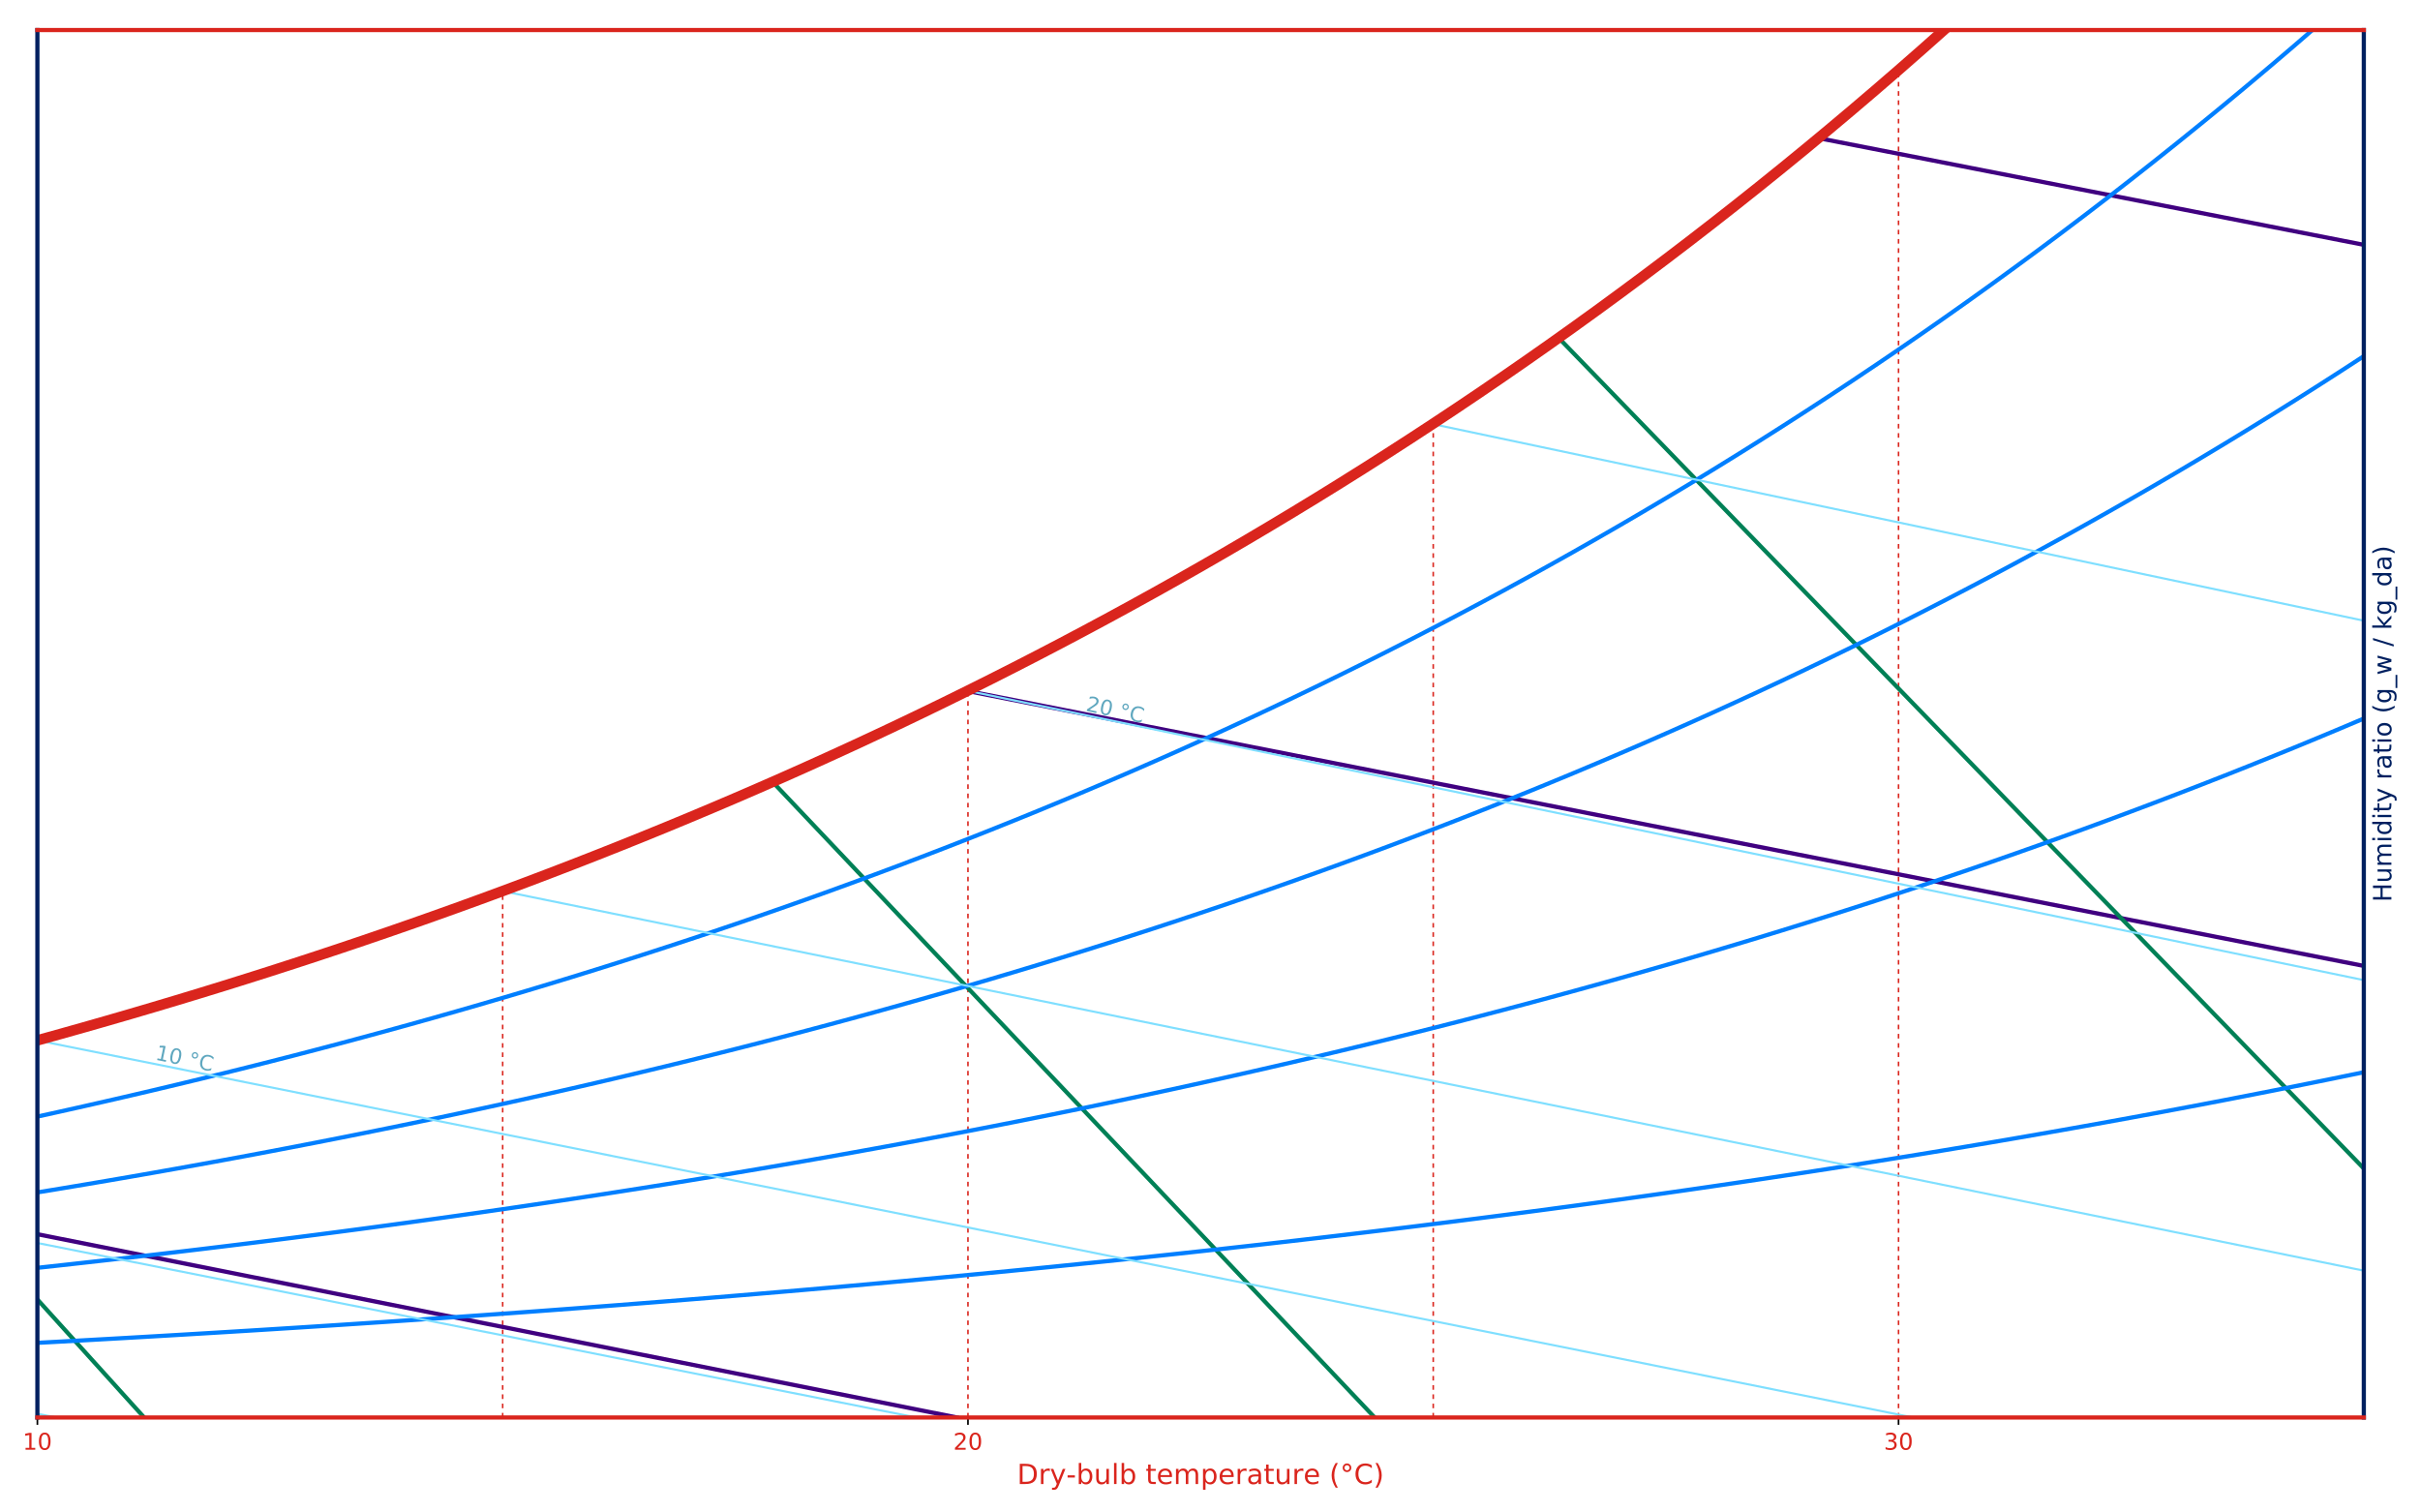 <?xml version="1.0" encoding="utf-8" standalone="no"?>
<!DOCTYPE svg PUBLIC "-//W3C//DTD SVG 1.1//EN"
  "http://www.w3.org/Graphics/SVG/1.1/DTD/svg11.dtd">
<!-- Created with matplotlib (http://matplotlib.org/) -->
<svg height="720pt" version="1.1" viewBox="0 0 1152 720" width="1152pt" xmlns="http://www.w3.org/2000/svg" xmlns:xlink="http://www.w3.org/1999/xlink">
 <defs>
  <style type="text/css">
*{stroke-linecap:butt;stroke-linejoin:round;}
  </style>
 </defs>
 <g id="figure_1">
  <g id="patch_1">
   <path d="M 0 720 
L 1152 720 
L 1152 0 
L 0 0 
z
" style="fill:#ffffff;"/>
  </g>
  <g id="axes_1">
   <g id="patch_2">
    <path d="M 17.799 674.779 
L 1125.253 674.779 
L 1125.253 14.3 
L 17.799 14.3 
z
" style="fill:#ffffff;"/>
   </g>
   <g id="matplotlib.axis_1">
    <g id="xtick_1">
     <g id="line2d_1">
      <defs>
       <path d="M 0 0 
L 0 3.5 
" id="m0ae1433f06" style="stroke:#000000;stroke-width:0.8;"/>
      </defs>
      <g>
       <use style="stroke:#000000;stroke-width:0.8;" x="17.799" xlink:href="#m0ae1433f06" y="674.779"/>
      </g>
     </g>
     <g id="text_1">
      <!-- 10 -->
      <defs>
       <path d="M 12.406 8.297 
L 28.516 8.297 
L 28.516 63.922 
L 10.984 60.406 
L 10.984 69.391 
L 28.422 72.906 
L 38.281 72.906 
L 38.281 8.297 
L 54.391 8.297 
L 54.391 0 
L 12.406 0 
z
" id="DejaVuSans-31"/>
       <path d="M 31.781 66.406 
Q 24.172 66.406 20.328 58.906 
Q 16.5 51.422 16.5 36.375 
Q 16.5 21.391 20.328 13.891 
Q 24.172 6.391 31.781 6.391 
Q 39.453 6.391 43.281 13.891 
Q 47.125 21.391 47.125 36.375 
Q 47.125 51.422 43.281 58.906 
Q 39.453 66.406 31.781 66.406 
M 31.781 74.219 
Q 44.047 74.219 50.516 64.516 
Q 56.984 54.828 56.984 36.375 
Q 56.984 17.969 50.516 8.266 
Q 44.047 -1.422 31.781 -1.422 
Q 19.531 -1.422 13.062 8.266 
Q 6.594 17.969 6.594 36.375 
Q 6.594 54.828 13.062 64.516 
Q 19.531 74.219 31.781 74.219 
" id="DejaVuSans-30"/>
      </defs>
      <g style="fill:#da251d;" transform="translate(10.8 690.137)scale(0.11 -0.11)">
       <use xlink:href="#DejaVuSans-31"/>
       <use x="63.623" xlink:href="#DejaVuSans-30"/>
      </g>
     </g>
    </g>
    <g id="xtick_2">
     <g id="line2d_2">
      <g>
       <use style="stroke:#000000;stroke-width:0.8;" x="460.78" xlink:href="#m0ae1433f06" y="674.779"/>
      </g>
     </g>
     <g id="text_2">
      <!-- 20 -->
      <defs>
       <path d="M 19.188 8.297 
L 53.609 8.297 
L 53.609 0 
L 7.328 0 
L 7.328 8.297 
Q 12.938 14.109 22.625 23.891 
Q 32.328 33.688 34.812 36.531 
Q 39.547 41.844 41.422 45.531 
Q 43.312 49.219 43.312 52.781 
Q 43.312 58.594 39.234 62.25 
Q 35.156 65.922 28.609 65.922 
Q 23.969 65.922 18.812 64.312 
Q 13.672 62.703 7.812 59.422 
L 7.812 69.391 
Q 13.766 71.781 18.938 73 
Q 24.125 74.219 28.422 74.219 
Q 39.75 74.219 46.484 68.547 
Q 53.219 62.891 53.219 53.422 
Q 53.219 48.922 51.531 44.891 
Q 49.859 40.875 45.406 35.406 
Q 44.188 33.984 37.641 27.219 
Q 31.109 20.453 19.188 8.297 
" id="DejaVuSans-32"/>
      </defs>
      <g style="fill:#da251d;" transform="translate(453.781 690.137)scale(0.11 -0.11)">
       <use xlink:href="#DejaVuSans-32"/>
       <use x="63.623" xlink:href="#DejaVuSans-30"/>
      </g>
     </g>
    </g>
    <g id="xtick_3">
     <g id="line2d_3">
      <g>
       <use style="stroke:#000000;stroke-width:0.8;" x="903.762" xlink:href="#m0ae1433f06" y="674.779"/>
      </g>
     </g>
     <g id="text_3">
      <!-- 30 -->
      <defs>
       <path d="M 40.578 39.312 
Q 47.656 37.797 51.625 33 
Q 55.609 28.219 55.609 21.188 
Q 55.609 10.406 48.188 4.484 
Q 40.766 -1.422 27.094 -1.422 
Q 22.516 -1.422 17.656 -0.516 
Q 12.797 0.391 7.625 2.203 
L 7.625 11.719 
Q 11.719 9.328 16.594 8.109 
Q 21.484 6.891 26.812 6.891 
Q 36.078 6.891 40.938 10.547 
Q 45.797 14.203 45.797 21.188 
Q 45.797 27.641 41.281 31.266 
Q 36.766 34.906 28.719 34.906 
L 20.219 34.906 
L 20.219 43.016 
L 29.109 43.016 
Q 36.375 43.016 40.234 45.922 
Q 44.094 48.828 44.094 54.297 
Q 44.094 59.906 40.109 62.906 
Q 36.141 65.922 28.719 65.922 
Q 24.656 65.922 20.016 65.031 
Q 15.375 64.156 9.812 62.312 
L 9.812 71.094 
Q 15.438 72.656 20.344 73.438 
Q 25.25 74.219 29.594 74.219 
Q 40.828 74.219 47.359 69.109 
Q 53.906 64.016 53.906 55.328 
Q 53.906 49.266 50.438 45.094 
Q 46.969 40.922 40.578 39.312 
" id="DejaVuSans-33"/>
      </defs>
      <g style="fill:#da251d;" transform="translate(896.763 690.137)scale(0.11 -0.11)">
       <use xlink:href="#DejaVuSans-33"/>
       <use x="63.623" xlink:href="#DejaVuSans-30"/>
      </g>
     </g>
    </g>
    <g id="text_4">
     <!-- Dry-bulb temperature (°C) -->
     <defs>
      <path d="M 19.672 64.797 
L 19.672 8.109 
L 31.594 8.109 
Q 46.688 8.109 53.688 14.938 
Q 60.688 21.781 60.688 36.531 
Q 60.688 51.172 53.688 57.984 
Q 46.688 64.797 31.594 64.797 
z
M 9.812 72.906 
L 30.078 72.906 
Q 51.266 72.906 61.172 64.094 
Q 71.094 55.281 71.094 36.531 
Q 71.094 17.672 61.125 8.828 
Q 51.172 0 30.078 0 
L 9.812 0 
z
" id="DejaVuSans-44"/>
      <path d="M 41.109 46.297 
Q 39.594 47.172 37.812 47.578 
Q 36.031 48 33.891 48 
Q 26.266 48 22.188 43.047 
Q 18.109 38.094 18.109 28.812 
L 18.109 0 
L 9.078 0 
L 9.078 54.688 
L 18.109 54.688 
L 18.109 46.188 
Q 20.953 51.172 25.484 53.578 
Q 30.031 56 36.531 56 
Q 37.453 56 38.578 55.875 
Q 39.703 55.766 41.062 55.516 
z
" id="DejaVuSans-72"/>
      <path d="M 32.172 -5.078 
Q 28.375 -14.844 24.75 -17.812 
Q 21.141 -20.797 15.094 -20.797 
L 7.906 -20.797 
L 7.906 -13.281 
L 13.188 -13.281 
Q 16.891 -13.281 18.938 -11.516 
Q 21 -9.766 23.484 -3.219 
L 25.094 0.875 
L 2.984 54.688 
L 12.5 54.688 
L 29.594 11.922 
L 46.688 54.688 
L 56.203 54.688 
z
" id="DejaVuSans-79"/>
      <path d="M 4.891 31.391 
L 31.203 31.391 
L 31.203 23.391 
L 4.891 23.391 
z
" id="DejaVuSans-2d"/>
      <path d="M 48.688 27.297 
Q 48.688 37.203 44.609 42.844 
Q 40.531 48.484 33.406 48.484 
Q 26.266 48.484 22.188 42.844 
Q 18.109 37.203 18.109 27.297 
Q 18.109 17.391 22.188 11.75 
Q 26.266 6.109 33.406 6.109 
Q 40.531 6.109 44.609 11.75 
Q 48.688 17.391 48.688 27.297 
M 18.109 46.391 
Q 20.953 51.266 25.266 53.625 
Q 29.594 56 35.594 56 
Q 45.562 56 51.781 48.094 
Q 58.016 40.188 58.016 27.297 
Q 58.016 14.406 51.781 6.484 
Q 45.562 -1.422 35.594 -1.422 
Q 29.594 -1.422 25.266 0.953 
Q 20.953 3.328 18.109 8.203 
L 18.109 0 
L 9.078 0 
L 9.078 75.984 
L 18.109 75.984 
z
" id="DejaVuSans-62"/>
      <path d="M 8.5 21.578 
L 8.5 54.688 
L 17.484 54.688 
L 17.484 21.922 
Q 17.484 14.156 20.5 10.266 
Q 23.531 6.391 29.594 6.391 
Q 36.859 6.391 41.078 11.031 
Q 45.312 15.672 45.312 23.688 
L 45.312 54.688 
L 54.297 54.688 
L 54.297 0 
L 45.312 0 
L 45.312 8.406 
Q 42.047 3.422 37.719 1 
Q 33.406 -1.422 27.688 -1.422 
Q 18.266 -1.422 13.375 4.438 
Q 8.5 10.297 8.5 21.578 
M 31.109 56 
z
" id="DejaVuSans-75"/>
      <path d="M 9.422 75.984 
L 18.406 75.984 
L 18.406 0 
L 9.422 0 
z
" id="DejaVuSans-6c"/>
      <path id="DejaVuSans-20"/>
      <path d="M 18.312 70.219 
L 18.312 54.688 
L 36.812 54.688 
L 36.812 47.703 
L 18.312 47.703 
L 18.312 18.016 
Q 18.312 11.328 20.141 9.422 
Q 21.969 7.516 27.594 7.516 
L 36.812 7.516 
L 36.812 0 
L 27.594 0 
Q 17.188 0 13.234 3.875 
Q 9.281 7.766 9.281 18.016 
L 9.281 47.703 
L 2.688 47.703 
L 2.688 54.688 
L 9.281 54.688 
L 9.281 70.219 
z
" id="DejaVuSans-74"/>
      <path d="M 56.203 29.594 
L 56.203 25.203 
L 14.891 25.203 
Q 15.484 15.922 20.484 11.062 
Q 25.484 6.203 34.422 6.203 
Q 39.594 6.203 44.453 7.469 
Q 49.312 8.734 54.109 11.281 
L 54.109 2.781 
Q 49.266 0.734 44.188 -0.344 
Q 39.109 -1.422 33.891 -1.422 
Q 20.797 -1.422 13.156 6.188 
Q 5.516 13.812 5.516 26.812 
Q 5.516 40.234 12.766 48.109 
Q 20.016 56 32.328 56 
Q 43.359 56 49.781 48.891 
Q 56.203 41.797 56.203 29.594 
M 47.219 32.234 
Q 47.125 39.594 43.094 43.984 
Q 39.062 48.391 32.422 48.391 
Q 24.906 48.391 20.391 44.141 
Q 15.875 39.891 15.188 32.172 
z
" id="DejaVuSans-65"/>
      <path d="M 52 44.188 
Q 55.375 50.25 60.062 53.125 
Q 64.75 56 71.094 56 
Q 79.641 56 84.281 50.016 
Q 88.922 44.047 88.922 33.016 
L 88.922 0 
L 79.891 0 
L 79.891 32.719 
Q 79.891 40.578 77.094 44.375 
Q 74.312 48.188 68.609 48.188 
Q 61.625 48.188 57.562 43.547 
Q 53.516 38.922 53.516 30.906 
L 53.516 0 
L 44.484 0 
L 44.484 32.719 
Q 44.484 40.625 41.703 44.406 
Q 38.922 48.188 33.109 48.188 
Q 26.219 48.188 22.156 43.531 
Q 18.109 38.875 18.109 30.906 
L 18.109 0 
L 9.078 0 
L 9.078 54.688 
L 18.109 54.688 
L 18.109 46.188 
Q 21.188 51.219 25.484 53.609 
Q 29.781 56 35.688 56 
Q 41.656 56 45.828 52.969 
Q 50 49.953 52 44.188 
" id="DejaVuSans-6d"/>
      <path d="M 18.109 8.203 
L 18.109 -20.797 
L 9.078 -20.797 
L 9.078 54.688 
L 18.109 54.688 
L 18.109 46.391 
Q 20.953 51.266 25.266 53.625 
Q 29.594 56 35.594 56 
Q 45.562 56 51.781 48.094 
Q 58.016 40.188 58.016 27.297 
Q 58.016 14.406 51.781 6.484 
Q 45.562 -1.422 35.594 -1.422 
Q 29.594 -1.422 25.266 0.953 
Q 20.953 3.328 18.109 8.203 
M 48.688 27.297 
Q 48.688 37.203 44.609 42.844 
Q 40.531 48.484 33.406 48.484 
Q 26.266 48.484 22.188 42.844 
Q 18.109 37.203 18.109 27.297 
Q 18.109 17.391 22.188 11.75 
Q 26.266 6.109 33.406 6.109 
Q 40.531 6.109 44.609 11.75 
Q 48.688 17.391 48.688 27.297 
" id="DejaVuSans-70"/>
      <path d="M 34.281 27.484 
Q 23.391 27.484 19.188 25 
Q 14.984 22.516 14.984 16.5 
Q 14.984 11.719 18.141 8.906 
Q 21.297 6.109 26.703 6.109 
Q 34.188 6.109 38.703 11.406 
Q 43.219 16.703 43.219 25.484 
L 43.219 27.484 
z
M 52.203 31.203 
L 52.203 0 
L 43.219 0 
L 43.219 8.297 
Q 40.141 3.328 35.547 0.953 
Q 30.953 -1.422 24.312 -1.422 
Q 15.922 -1.422 10.953 3.297 
Q 6 8.016 6 15.922 
Q 6 25.141 12.172 29.828 
Q 18.359 34.516 30.609 34.516 
L 43.219 34.516 
L 43.219 35.406 
Q 43.219 41.609 39.141 45 
Q 35.062 48.391 27.688 48.391 
Q 23 48.391 18.547 47.266 
Q 14.109 46.141 10.016 43.891 
L 10.016 52.203 
Q 14.938 54.109 19.578 55.047 
Q 24.219 56 28.609 56 
Q 40.484 56 46.344 49.844 
Q 52.203 43.703 52.203 31.203 
" id="DejaVuSans-61"/>
      <path d="M 31 75.875 
Q 24.469 64.656 21.281 53.656 
Q 18.109 42.672 18.109 31.391 
Q 18.109 20.125 21.312 9.062 
Q 24.516 -2 31 -13.188 
L 23.188 -13.188 
Q 15.875 -1.703 12.234 9.375 
Q 8.594 20.453 8.594 31.391 
Q 8.594 42.281 12.203 53.312 
Q 15.828 64.359 23.188 75.875 
z
" id="DejaVuSans-28"/>
      <path d="M 25 67.922 
Q 21.094 67.922 18.406 65.203 
Q 15.719 62.5 15.719 58.594 
Q 15.719 54.734 18.406 52.078 
Q 21.094 49.422 25 49.422 
Q 28.906 49.422 31.594 52.078 
Q 34.281 54.734 34.281 58.594 
Q 34.281 62.453 31.562 65.188 
Q 28.859 67.922 25 67.922 
M 25 74.219 
Q 28.125 74.219 31 73.016 
Q 33.891 71.828 35.984 69.578 
Q 38.234 67.391 39.359 64.594 
Q 40.484 61.812 40.484 58.594 
Q 40.484 52.156 35.969 47.688 
Q 31.453 43.219 24.906 43.219 
Q 18.312 43.219 13.906 47.609 
Q 9.516 52 9.516 58.594 
Q 9.516 65.141 14 69.672 
Q 18.5 74.219 25 74.219 
" id="DejaVuSans-b0"/>
      <path d="M 64.406 67.281 
L 64.406 56.891 
Q 59.422 61.531 53.781 63.812 
Q 48.141 66.109 41.797 66.109 
Q 29.297 66.109 22.656 58.469 
Q 16.016 50.828 16.016 36.375 
Q 16.016 21.969 22.656 14.328 
Q 29.297 6.688 41.797 6.688 
Q 48.141 6.688 53.781 8.984 
Q 59.422 11.281 64.406 15.922 
L 64.406 5.609 
Q 59.234 2.094 53.438 0.328 
Q 47.656 -1.422 41.219 -1.422 
Q 24.656 -1.422 15.125 8.703 
Q 5.609 18.844 5.609 36.375 
Q 5.609 53.953 15.125 64.078 
Q 24.656 74.219 41.219 74.219 
Q 47.75 74.219 53.531 72.484 
Q 59.328 70.75 64.406 67.281 
" id="DejaVuSans-43"/>
      <path d="M 8.016 75.875 
L 15.828 75.875 
Q 23.141 64.359 26.781 53.312 
Q 30.422 42.281 30.422 31.391 
Q 30.422 20.453 26.781 9.375 
Q 23.141 -1.703 15.828 -13.188 
L 8.016 -13.188 
Q 14.5 -2 17.703 9.062 
Q 20.906 20.125 20.906 31.391 
Q 20.906 42.672 17.703 53.656 
Q 14.5 64.656 8.016 75.875 
" id="DejaVuSans-29"/>
     </defs>
     <g style="fill:#da251d;" transform="translate(484.165 706.455)scale(0.132 -0.132)">
      <use xlink:href="#DejaVuSans-44"/>
      <use x="77.002" xlink:href="#DejaVuSans-72"/>
      <use x="118.115" xlink:href="#DejaVuSans-79"/>
      <use x="177.279" xlink:href="#DejaVuSans-2d"/>
      <use x="213.363" xlink:href="#DejaVuSans-62"/>
      <use x="276.84" xlink:href="#DejaVuSans-75"/>
      <use x="340.219" xlink:href="#DejaVuSans-6c"/>
      <use x="368.002" xlink:href="#DejaVuSans-62"/>
      <use x="431.479" xlink:href="#DejaVuSans-20"/>
      <use x="463.266" xlink:href="#DejaVuSans-74"/>
      <use x="502.475" xlink:href="#DejaVuSans-65"/>
      <use x="563.998" xlink:href="#DejaVuSans-6d"/>
      <use x="661.41" xlink:href="#DejaVuSans-70"/>
      <use x="724.887" xlink:href="#DejaVuSans-65"/>
      <use x="786.41" xlink:href="#DejaVuSans-72"/>
      <use x="827.523" xlink:href="#DejaVuSans-61"/>
      <use x="888.803" xlink:href="#DejaVuSans-74"/>
      <use x="928.012" xlink:href="#DejaVuSans-75"/>
      <use x="991.391" xlink:href="#DejaVuSans-72"/>
      <use x="1032.473" xlink:href="#DejaVuSans-65"/>
      <use x="1093.996" xlink:href="#DejaVuSans-20"/>
      <use x="1125.783" xlink:href="#DejaVuSans-28"/>
      <use x="1164.797" xlink:href="#DejaVuSans-b0"/>
      <use x="1214.797" xlink:href="#DejaVuSans-43"/>
      <use x="1284.621" xlink:href="#DejaVuSans-29"/>
     </g>
    </g>
   </g>
   <g id="matplotlib.axis_2">
    <g id="text_5">
     <!-- Humidity ratio (g_w / kg_da) -->
     <defs>
      <path d="M 9.812 72.906 
L 19.672 72.906 
L 19.672 43.016 
L 55.516 43.016 
L 55.516 72.906 
L 65.375 72.906 
L 65.375 0 
L 55.516 0 
L 55.516 34.719 
L 19.672 34.719 
L 19.672 0 
L 9.812 0 
z
" id="DejaVuSans-48"/>
      <path d="M 9.422 54.688 
L 18.406 54.688 
L 18.406 0 
L 9.422 0 
z
M 9.422 75.984 
L 18.406 75.984 
L 18.406 64.594 
L 9.422 64.594 
z
" id="DejaVuSans-69"/>
      <path d="M 45.406 46.391 
L 45.406 75.984 
L 54.391 75.984 
L 54.391 0 
L 45.406 0 
L 45.406 8.203 
Q 42.578 3.328 38.25 0.953 
Q 33.938 -1.422 27.875 -1.422 
Q 17.969 -1.422 11.734 6.484 
Q 5.516 14.406 5.516 27.297 
Q 5.516 40.188 11.734 48.094 
Q 17.969 56 27.875 56 
Q 33.938 56 38.25 53.625 
Q 42.578 51.266 45.406 46.391 
M 14.797 27.297 
Q 14.797 17.391 18.875 11.75 
Q 22.953 6.109 30.078 6.109 
Q 37.203 6.109 41.297 11.75 
Q 45.406 17.391 45.406 27.297 
Q 45.406 37.203 41.297 42.844 
Q 37.203 48.484 30.078 48.484 
Q 22.953 48.484 18.875 42.844 
Q 14.797 37.203 14.797 27.297 
" id="DejaVuSans-64"/>
      <path d="M 30.609 48.391 
Q 23.391 48.391 19.188 42.75 
Q 14.984 37.109 14.984 27.297 
Q 14.984 17.484 19.156 11.844 
Q 23.344 6.203 30.609 6.203 
Q 37.797 6.203 41.984 11.859 
Q 46.188 17.531 46.188 27.297 
Q 46.188 37.016 41.984 42.703 
Q 37.797 48.391 30.609 48.391 
M 30.609 56 
Q 42.328 56 49.016 48.375 
Q 55.719 40.766 55.719 27.297 
Q 55.719 13.875 49.016 6.219 
Q 42.328 -1.422 30.609 -1.422 
Q 18.844 -1.422 12.172 6.219 
Q 5.516 13.875 5.516 27.297 
Q 5.516 40.766 12.172 48.375 
Q 18.844 56 30.609 56 
" id="DejaVuSans-6f"/>
      <path d="M 45.406 27.984 
Q 45.406 37.75 41.375 43.109 
Q 37.359 48.484 30.078 48.484 
Q 22.859 48.484 18.828 43.109 
Q 14.797 37.75 14.797 27.984 
Q 14.797 18.266 18.828 12.891 
Q 22.859 7.516 30.078 7.516 
Q 37.359 7.516 41.375 12.891 
Q 45.406 18.266 45.406 27.984 
M 54.391 6.781 
Q 54.391 -7.172 48.188 -13.984 
Q 42 -20.797 29.203 -20.797 
Q 24.469 -20.797 20.266 -20.094 
Q 16.062 -19.391 12.109 -17.922 
L 12.109 -9.188 
Q 16.062 -11.328 19.922 -12.344 
Q 23.781 -13.375 27.781 -13.375 
Q 36.625 -13.375 41.016 -8.766 
Q 45.406 -4.156 45.406 5.172 
L 45.406 9.625 
Q 42.625 4.781 38.281 2.391 
Q 33.938 0 27.875 0 
Q 17.828 0 11.672 7.656 
Q 5.516 15.328 5.516 27.984 
Q 5.516 40.672 11.672 48.328 
Q 17.828 56 27.875 56 
Q 33.938 56 38.281 53.609 
Q 42.625 51.219 45.406 46.391 
L 45.406 54.688 
L 54.391 54.688 
z
" id="DejaVuSans-67"/>
      <path d="M 50.984 -16.609 
L 50.984 -23.578 
L -0.984 -23.578 
L -0.984 -16.609 
z
" id="DejaVuSans-5f"/>
      <path d="M 4.203 54.688 
L 13.188 54.688 
L 24.422 12.016 
L 35.594 54.688 
L 46.188 54.688 
L 57.422 12.016 
L 68.609 54.688 
L 77.594 54.688 
L 63.281 0 
L 52.688 0 
L 40.922 44.828 
L 29.109 0 
L 18.5 0 
z
" id="DejaVuSans-77"/>
      <path d="M 25.391 72.906 
L 33.688 72.906 
L 8.297 -9.281 
L 0 -9.281 
z
" id="DejaVuSans-2f"/>
      <path d="M 9.078 75.984 
L 18.109 75.984 
L 18.109 31.109 
L 44.922 54.688 
L 56.391 54.688 
L 27.391 29.109 
L 57.625 0 
L 45.906 0 
L 18.109 26.703 
L 18.109 0 
L 9.078 0 
z
" id="DejaVuSans-6b"/>
     </defs>
     <g style="fill:#002060;" transform="translate(1138.371 429.394)rotate(-90)scale(0.12 -0.12)">
      <use xlink:href="#DejaVuSans-48"/>
      <use x="75.195" xlink:href="#DejaVuSans-75"/>
      <use x="138.574" xlink:href="#DejaVuSans-6d"/>
      <use x="235.986" xlink:href="#DejaVuSans-69"/>
      <use x="263.77" xlink:href="#DejaVuSans-64"/>
      <use x="327.246" xlink:href="#DejaVuSans-69"/>
      <use x="355.029" xlink:href="#DejaVuSans-74"/>
      <use x="394.238" xlink:href="#DejaVuSans-79"/>
      <use x="453.418" xlink:href="#DejaVuSans-20"/>
      <use x="485.205" xlink:href="#DejaVuSans-72"/>
      <use x="526.318" xlink:href="#DejaVuSans-61"/>
      <use x="587.598" xlink:href="#DejaVuSans-74"/>
      <use x="626.807" xlink:href="#DejaVuSans-69"/>
      <use x="654.59" xlink:href="#DejaVuSans-6f"/>
      <use x="715.771" xlink:href="#DejaVuSans-20"/>
      <use x="747.559" xlink:href="#DejaVuSans-28"/>
      <use x="786.572" xlink:href="#DejaVuSans-67"/>
      <use x="850.049" xlink:href="#DejaVuSans-5f"/>
      <use x="900.049" xlink:href="#DejaVuSans-77"/>
      <use x="981.836" xlink:href="#DejaVuSans-20"/>
      <use x="1013.623" xlink:href="#DejaVuSans-2f"/>
      <use x="1047.314" xlink:href="#DejaVuSans-20"/>
      <use x="1079.102" xlink:href="#DejaVuSans-6b"/>
      <use x="1137.012" xlink:href="#DejaVuSans-67"/>
      <use x="1200.488" xlink:href="#DejaVuSans-5f"/>
      <use x="1250.488" xlink:href="#DejaVuSans-64"/>
      <use x="1313.965" xlink:href="#DejaVuSans-61"/>
      <use x="1375.244" xlink:href="#DejaVuSans-29"/>
     </g>
    </g>
   </g>
   <g id="line2d_4">
    <path clip-path="url(#p6115c49bc4)" d="M 17.799 674.779 
L 17.799 495.27 
" style="fill:none;stroke:#da251d;stroke-dasharray:2.2,2.2;stroke-dashoffset:0;stroke-width:0.75;"/>
   </g>
   <g id="line2d_5">
    <path clip-path="url(#p6115c49bc4)" d="M 239.29 674.779 
L 239.29 424.21 
" style="fill:none;stroke:#da251d;stroke-dasharray:2.2,2.2;stroke-dashoffset:0;stroke-width:0.75;"/>
   </g>
   <g id="line2d_6">
    <path clip-path="url(#p6115c49bc4)" d="M 460.78 674.779 
L 460.78 328.866 
" style="fill:none;stroke:#da251d;stroke-dasharray:2.2,2.2;stroke-dashoffset:0;stroke-width:0.75;"/>
   </g>
   <g id="line2d_7">
    <path clip-path="url(#p6115c49bc4)" d="M 682.271 674.779 
L 682.271 201.922 
" style="fill:none;stroke:#da251d;stroke-dasharray:2.2,2.2;stroke-dashoffset:0;stroke-width:0.75;"/>
   </g>
   <g id="line2d_8">
    <path clip-path="url(#p6115c49bc4)" d="M 903.762 674.779 
L 903.762 33.908 
" style="fill:none;stroke:#da251d;stroke-dasharray:2.2,2.2;stroke-dashoffset:0;stroke-width:0.75;"/>
   </g>
   <g id="line2d_9">
    <path clip-path="url(#p6115c49bc4)" d="M -1 583.784 
L 455.496 674.779 
" style="fill:none;stroke:#400080;stroke-linecap:square;stroke-width:2;"/>
   </g>
   <g id="line2d_10">
    <path clip-path="url(#p6115c49bc4)" d="M 460.623 328.944 
L 1153 465.286 
" style="fill:none;stroke:#400080;stroke-linecap:square;stroke-width:2;"/>
   </g>
   <g id="line2d_11">
    <path clip-path="url(#p6115c49bc4)" d="M 866.126 65.843 
L 1153 121.975 
" style="fill:none;stroke:#400080;stroke-linecap:square;stroke-width:2;"/>
   </g>
   <g id="line2d_12">
    <path clip-path="url(#p6115c49bc4)" d="M -1 597.795 
L 68.623 674.779 
" style="fill:none;stroke:#008056;stroke-linecap:square;stroke-width:2;"/>
   </g>
   <g id="line2d_13">
    <path clip-path="url(#p6115c49bc4)" d="M 367.829 372.262 
L 654.383 674.779 
" style="fill:none;stroke:#008056;stroke-linecap:square;stroke-width:2;"/>
   </g>
   <g id="line2d_14">
    <path clip-path="url(#p6115c49bc4)" d="M 742.135 161.019 
L 1153 584.88 
" style="fill:none;stroke:#008056;stroke-linecap:square;stroke-width:2;"/>
   </g>
   <g id="line2d_15">
    <path clip-path="url(#p6115c49bc4)" d="M 17.799 639.247 
L 28.873 638.646 
L 39.948 638.035 
L 51.022 637.416 
L 62.097 636.788 
L 73.171 636.15 
L 84.246 635.503 
L 95.321 634.846 
L 106.395 634.18 
L 117.47 633.504 
L 128.544 632.817 
L 139.619 632.121 
L 150.693 631.415 
L 161.768 630.698 
L 172.842 629.971 
L 183.917 629.233 
L 194.991 628.485 
L 206.066 627.726 
L 217.14 626.956 
L 228.215 626.174 
L 239.29 625.382 
L 250.364 624.578 
L 261.439 623.762 
L 272.513 622.935 
L 283.588 622.096 
L 294.662 621.246 
L 305.737 620.383 
L 316.811 619.507 
L 327.886 618.62 
L 338.96 617.72 
L 350.035 616.807 
L 361.109 615.881 
L 372.184 614.943 
L 383.258 613.991 
L 394.333 613.026 
L 405.408 612.047 
L 416.482 611.055 
L 427.557 610.049 
L 438.631 609.029 
L 449.706 607.995 
L 460.78 606.946 
L 471.855 605.883 
L 482.929 604.806 
L 494.004 603.713 
L 505.078 602.606 
L 516.153 601.483 
L 527.227 600.345 
L 538.302 599.192 
L 549.377 598.023 
L 560.451 596.838 
L 571.526 595.637 
L 582.6 594.419 
L 593.675 593.186 
L 604.749 591.935 
L 615.824 590.668 
L 626.898 589.384 
L 637.973 588.082 
L 649.047 586.763 
L 660.122 585.426 
L 671.196 584.072 
L 682.271 582.7 
L 693.346 581.309 
L 704.42 579.9 
L 715.495 578.472 
L 726.569 577.025 
L 737.644 575.559 
L 748.718 574.074 
L 759.793 572.57 
L 770.867 571.046 
L 781.942 569.501 
L 793.016 567.937 
L 804.091 566.352 
L 815.165 564.746 
L 826.24 563.12 
L 837.315 561.472 
L 848.389 559.804 
L 859.464 558.113 
L 870.538 556.401 
L 881.613 554.667 
L 892.687 552.91 
L 903.762 551.131 
L 914.836 549.329 
L 925.911 547.504 
L 936.985 545.656 
L 948.06 543.784 
L 959.134 541.888 
L 970.209 539.968 
L 981.284 538.024 
L 992.358 536.055 
L 1003.433 534.061 
L 1014.507 532.043 
L 1025.582 529.998 
L 1036.656 527.928 
L 1047.731 525.832 
L 1058.805 523.71 
L 1069.88 521.561 
L 1080.954 519.386 
L 1092.029 517.183 
L 1103.103 514.953 
L 1114.178 512.695 
L 1125.253 510.409 
" style="fill:none;stroke:#007fff;stroke-linecap:square;stroke-width:2;"/>
   </g>
   <g id="line2d_16">
    <path clip-path="url(#p6115c49bc4)" d="M 17.799 603.53 
L 28.873 602.321 
L 39.948 601.094 
L 51.022 599.849 
L 62.097 598.585 
L 73.171 597.303 
L 84.246 596.001 
L 95.321 594.68 
L 106.395 593.339 
L 117.47 591.979 
L 128.544 590.598 
L 139.619 589.197 
L 150.693 587.775 
L 161.768 586.333 
L 172.842 584.869 
L 183.917 583.384 
L 194.991 581.877 
L 206.066 580.348 
L 217.14 578.797 
L 228.215 577.223 
L 239.29 575.627 
L 250.364 574.007 
L 261.439 572.364 
L 272.513 570.698 
L 283.588 569.007 
L 294.662 567.292 
L 305.737 565.552 
L 316.811 563.788 
L 327.886 561.998 
L 338.96 560.183 
L 350.035 558.342 
L 361.109 556.475 
L 372.184 554.581 
L 383.258 552.661 
L 394.333 550.713 
L 405.408 548.738 
L 416.482 546.735 
L 427.557 544.704 
L 438.631 542.644 
L 449.706 540.556 
L 460.78 538.438 
L 471.855 536.291 
L 482.929 534.113 
L 494.004 531.906 
L 505.078 529.668 
L 516.153 527.399 
L 527.227 525.098 
L 538.302 522.766 
L 549.377 520.401 
L 560.451 518.004 
L 571.526 515.574 
L 582.6 513.111 
L 593.675 510.614 
L 604.749 508.083 
L 615.824 505.517 
L 626.898 502.916 
L 637.973 500.28 
L 649.047 497.608 
L 660.122 494.9 
L 671.196 492.155 
L 682.271 489.373 
L 693.346 486.554 
L 704.42 483.696 
L 715.495 480.8 
L 726.569 477.866 
L 737.644 474.892 
L 748.718 471.878 
L 759.793 468.823 
L 770.867 465.728 
L 781.942 462.592 
L 793.016 459.414 
L 804.091 456.194 
L 815.165 452.931 
L 826.24 449.625 
L 837.315 446.275 
L 848.389 442.881 
L 859.464 439.442 
L 870.538 435.958 
L 881.613 432.429 
L 892.687 428.852 
L 903.762 425.229 
L 914.836 421.559 
L 925.911 417.841 
L 936.985 414.074 
L 948.06 410.258 
L 959.134 406.392 
L 970.209 402.476 
L 981.284 398.51 
L 992.358 394.492 
L 1003.433 390.422 
L 1014.507 386.299 
L 1025.582 382.123 
L 1036.656 377.894 
L 1047.731 373.61 
L 1058.805 369.271 
L 1069.88 364.876 
L 1080.954 360.425 
L 1092.029 355.917 
L 1103.103 351.352 
L 1114.178 346.728 
L 1125.253 342.045 
" style="fill:none;stroke:#007fff;stroke-linecap:square;stroke-width:2;"/>
   </g>
   <g id="line2d_17">
    <path clip-path="url(#p6115c49bc4)" d="M 17.799 567.626 
L 28.873 565.804 
L 39.948 563.954 
L 51.022 562.076 
L 62.097 560.17 
L 73.171 558.235 
L 84.246 556.271 
L 95.321 554.278 
L 106.395 552.255 
L 117.47 550.202 
L 128.544 548.118 
L 139.619 546.003 
L 150.693 543.857 
L 161.768 541.68 
L 172.842 539.47 
L 183.917 537.227 
L 194.991 534.952 
L 206.066 532.643 
L 217.14 530.3 
L 228.215 527.922 
L 239.29 525.51 
L 250.364 523.063 
L 261.439 520.58 
L 272.513 518.061 
L 283.588 515.506 
L 294.662 512.913 
L 305.737 510.283 
L 316.811 507.615 
L 327.886 504.908 
L 338.96 502.163 
L 350.035 499.378 
L 361.109 496.553 
L 372.184 493.687 
L 383.258 490.781 
L 394.333 487.833 
L 405.408 484.843 
L 416.482 481.81 
L 427.557 478.735 
L 438.631 475.616 
L 449.706 472.452 
L 460.78 469.244 
L 471.855 465.991 
L 482.929 462.691 
L 494.004 459.346 
L 505.078 455.953 
L 516.153 452.512 
L 527.227 449.024 
L 538.302 445.487 
L 549.377 441.9 
L 560.451 438.263 
L 571.526 434.576 
L 582.6 430.837 
L 593.675 427.046 
L 604.749 423.203 
L 615.824 419.307 
L 626.898 415.357 
L 637.973 411.352 
L 649.047 407.292 
L 660.122 403.177 
L 671.196 399.004 
L 682.271 394.775 
L 693.346 390.487 
L 704.42 386.141 
L 715.495 381.736 
L 726.569 377.27 
L 737.644 372.743 
L 748.718 368.155 
L 759.793 363.505 
L 770.867 358.791 
L 781.942 354.013 
L 793.016 349.171 
L 804.091 344.263 
L 815.165 339.289 
L 826.24 334.248 
L 837.315 329.139 
L 848.389 323.962 
L 859.464 318.714 
L 870.538 313.397 
L 881.613 308.008 
L 892.687 302.546 
L 903.762 297.012 
L 914.836 291.404 
L 925.911 285.721 
L 936.985 279.963 
L 948.06 274.127 
L 959.134 268.214 
L 970.209 262.223 
L 981.284 256.152 
L 992.358 250.001 
L 1003.433 243.768 
L 1014.507 237.452 
L 1025.582 231.054 
L 1036.656 224.571 
L 1047.731 218.002 
L 1058.805 211.347 
L 1069.88 204.604 
L 1080.954 197.773 
L 1092.029 190.852 
L 1103.103 183.84 
L 1114.178 176.736 
L 1125.253 169.539 
" style="fill:none;stroke:#007fff;stroke-linecap:square;stroke-width:2;"/>
   </g>
   <g id="line2d_18">
    <path clip-path="url(#p6115c49bc4)" d="M 17.799 531.535 
L 28.873 529.092 
L 39.948 526.612 
L 51.022 524.095 
L 62.097 521.539 
L 73.171 518.945 
L 84.246 516.311 
L 95.321 513.638 
L 106.395 510.925 
L 117.47 508.171 
L 128.544 505.376 
L 139.619 502.538 
L 150.693 499.659 
L 161.768 496.736 
L 172.842 493.77 
L 183.917 490.76 
L 194.991 487.706 
L 206.066 484.606 
L 217.14 481.46 
L 228.215 478.268 
L 239.29 475.028 
L 250.364 471.741 
L 261.439 468.406 
L 272.513 465.022 
L 283.588 461.588 
L 294.662 458.104 
L 305.737 454.569 
L 316.811 450.983 
L 327.886 447.344 
L 338.96 443.653 
L 350.035 439.908 
L 361.109 436.109 
L 372.184 432.254 
L 383.258 428.344 
L 394.333 424.378 
L 405.408 420.355 
L 416.482 416.273 
L 427.557 412.133 
L 438.631 407.934 
L 449.706 403.675 
L 460.78 399.354 
L 471.855 394.972 
L 482.929 390.528 
L 494.004 386.02 
L 505.078 381.448 
L 516.153 376.811 
L 527.227 372.109 
L 538.302 367.34 
L 549.377 362.503 
L 560.451 357.598 
L 571.526 352.624 
L 582.6 347.58 
L 593.675 342.465 
L 604.749 337.278 
L 615.824 332.018 
L 626.898 326.685 
L 637.973 321.276 
L 649.047 315.793 
L 660.122 310.232 
L 671.196 304.594 
L 682.271 298.878 
L 693.346 293.082 
L 704.42 287.205 
L 715.495 281.247 
L 726.569 275.206 
L 737.644 269.082 
L 748.718 262.873 
L 759.793 256.577 
L 770.867 250.196 
L 781.942 243.726 
L 793.016 237.166 
L 804.091 230.517 
L 815.165 223.776 
L 826.24 216.943 
L 837.315 210.015 
L 848.389 202.993 
L 859.464 195.875 
L 870.538 188.659 
L 881.613 181.345 
L 892.687 173.93 
L 903.762 166.415 
L 914.836 158.797 
L 925.911 151.075 
L 936.985 143.248 
L 948.06 135.315 
L 959.134 127.274 
L 970.209 119.124 
L 981.284 110.863 
L 992.358 102.49 
L 1003.433 94.004 
L 1014.507 85.402 
L 1025.582 76.685 
L 1036.656 67.849 
L 1047.731 58.895 
L 1058.805 49.819 
L 1069.88 40.621 
L 1080.954 31.298 
L 1092.029 21.851 
L 1103.103 12.276 
L 1114.178 2.572 
L 1118.2 -1 
" style="fill:none;stroke:#007fff;stroke-linecap:square;stroke-width:2;"/>
   </g>
   <g id="line2d_19">
    <path clip-path="url(#p6115c49bc4)" style="fill:none;stroke:#7fdfff;stroke-linecap:square;"/>
   </g>
   <g id="line2d_20">
    <path clip-path="url(#p6115c49bc4)" style="fill:none;stroke:#7fdfff;stroke-linecap:square;"/>
   </g>
   <g id="line2d_21">
    <path clip-path="url(#p6115c49bc4)" d="M -1 669.335 
L 262.207 721 
" style="fill:none;stroke:#7fdfff;stroke-linecap:square;"/>
   </g>
   <g id="line2d_22">
    <path clip-path="url(#p6115c49bc4)" d="M -1 587.983 
L 668.984 721 
" style="fill:none;stroke:#7fdfff;stroke-linecap:square;"/>
   </g>
   <g id="line2d_23">
    <path clip-path="url(#p6115c49bc4)" d="M 17.799 495.27 
L 1125.253 717.93 
" style="fill:none;stroke:#7fdfff;stroke-linecap:square;"/>
   </g>
   <g id="line2d_24">
    <path clip-path="url(#p6115c49bc4)" d="M 239.29 424.21 
L 1125.253 604.883 
" style="fill:none;stroke:#7fdfff;stroke-linecap:square;"/>
   </g>
   <g id="line2d_25">
    <path clip-path="url(#p6115c49bc4)" d="M 460.78 328.866 
L 1125.253 466.585 
" style="fill:none;stroke:#7fdfff;stroke-linecap:square;"/>
   </g>
   <g id="line2d_26">
    <path clip-path="url(#p6115c49bc4)" d="M 682.271 201.922 
L 1125.253 295.475 
" style="fill:none;stroke:#7fdfff;stroke-linecap:square;"/>
   </g>
   <g id="line2d_27">
    <path clip-path="url(#p6115c49bc4)" d="M 17.799 495.254 
L 28.873 492.185 
L 39.948 489.068 
L 51.022 485.904 
L 62.097 482.692 
L 73.171 479.43 
L 84.246 476.12 
L 95.321 472.759 
L 106.395 469.347 
L 117.47 465.883 
L 128.544 462.368 
L 139.619 458.799 
L 150.693 455.177 
L 161.768 451.5 
L 172.842 447.768 
L 183.917 443.98 
L 194.991 440.136 
L 206.066 436.234 
L 217.14 432.274 
L 228.215 428.255 
L 239.29 424.177 
L 250.364 420.038 
L 261.439 415.837 
L 272.513 411.575 
L 283.588 407.249 
L 294.662 402.86 
L 305.737 398.406 
L 316.811 393.886 
L 327.886 389.3 
L 338.96 384.647 
L 350.035 379.926 
L 361.109 375.135 
L 372.184 370.275 
L 383.258 365.343 
L 394.333 360.34 
L 405.408 355.264 
L 416.482 350.115 
L 427.557 344.89 
L 438.631 339.59 
L 449.706 334.213 
L 460.78 328.758 
L 471.855 323.225 
L 482.929 317.611 
L 494.004 311.917 
L 505.078 306.141 
L 516.153 300.282 
L 527.227 294.339 
L 538.302 288.311 
L 549.377 282.196 
L 560.451 275.994 
L 571.526 269.703 
L 582.6 263.322 
L 593.675 256.851 
L 604.749 250.287 
L 615.824 243.63 
L 626.898 236.878 
L 637.973 230.03 
L 649.047 223.085 
L 660.122 216.042 
L 671.196 208.899 
L 682.271 201.655 
L 693.346 194.309 
L 704.42 186.859 
L 715.495 179.304 
L 726.569 171.642 
L 737.644 163.873 
L 748.718 155.994 
L 759.793 148.005 
L 770.867 139.903 
L 781.942 131.688 
L 793.016 123.357 
L 804.091 114.91 
L 815.165 106.345 
L 826.24 97.659 
L 837.315 88.853 
L 848.389 79.923 
L 859.464 70.868 
L 870.538 61.688 
L 881.613 52.379 
L 892.687 42.941 
L 903.762 33.371 
L 914.836 23.668 
L 925.911 13.829 
L 936.985 3.855 
L 942.301 -1 
" style="fill:none;stroke:#da251d;stroke-linecap:square;stroke-width:5;"/>
   </g>
   <g id="patch_3">
    <path d="M 17.799 674.779 
L 17.799 14.3 
" style="fill:none;stroke:#002060;stroke-linecap:square;stroke-linejoin:miter;stroke-width:2;"/>
   </g>
   <g id="patch_4">
    <path d="M 1125.253 674.779 
L 1125.253 14.3 
" style="fill:none;stroke:#002060;stroke-linecap:square;stroke-linejoin:miter;stroke-width:2;"/>
   </g>
   <g id="patch_5">
    <path d="M 17.799 674.779 
L 1125.253 674.779 
" style="fill:none;stroke:#da251d;stroke-linecap:square;stroke-linejoin:miter;stroke-width:2;"/>
   </g>
   <g id="patch_6">
    <path d="M 17.799 14.3 
L 1125.253 14.3 
" style="fill:none;stroke:#da251d;stroke-linecap:square;stroke-linejoin:miter;stroke-width:2;"/>
   </g>
   <g id="text_6">
    <!-- 10 °C -->
    <g style="fill:#5fa7bf;" transform="translate(73.598 504.367)rotate(-348.176)scale(0.1 -0.1)">
     <use xlink:href="#DejaVuSans-31"/>
     <use x="63.623" xlink:href="#DejaVuSans-30"/>
     <use x="127.246" xlink:href="#DejaVuSans-20"/>
     <use x="159.033" xlink:href="#DejaVuSans-b0"/>
     <use x="209.033" xlink:href="#DejaVuSans-43"/>
    </g>
   </g>
   <g id="text_7">
    <!-- 20 °C -->
    <g style="fill:#5fa7bf;" transform="translate(516.592 338.31)rotate(-347.822)scale(0.1 -0.1)">
     <use xlink:href="#DejaVuSans-32"/>
     <use x="63.623" xlink:href="#DejaVuSans-30"/>
     <use x="127.246" xlink:href="#DejaVuSans-20"/>
     <use x="159.033" xlink:href="#DejaVuSans-b0"/>
     <use x="209.033" xlink:href="#DejaVuSans-43"/>
    </g>
   </g>
  </g>
 </g>
 <defs>
  <clipPath id="p6115c49bc4">
   <rect height="660.479" width="1107.454" x="17.799" y="14.3"/>
  </clipPath>
 </defs>
</svg>
